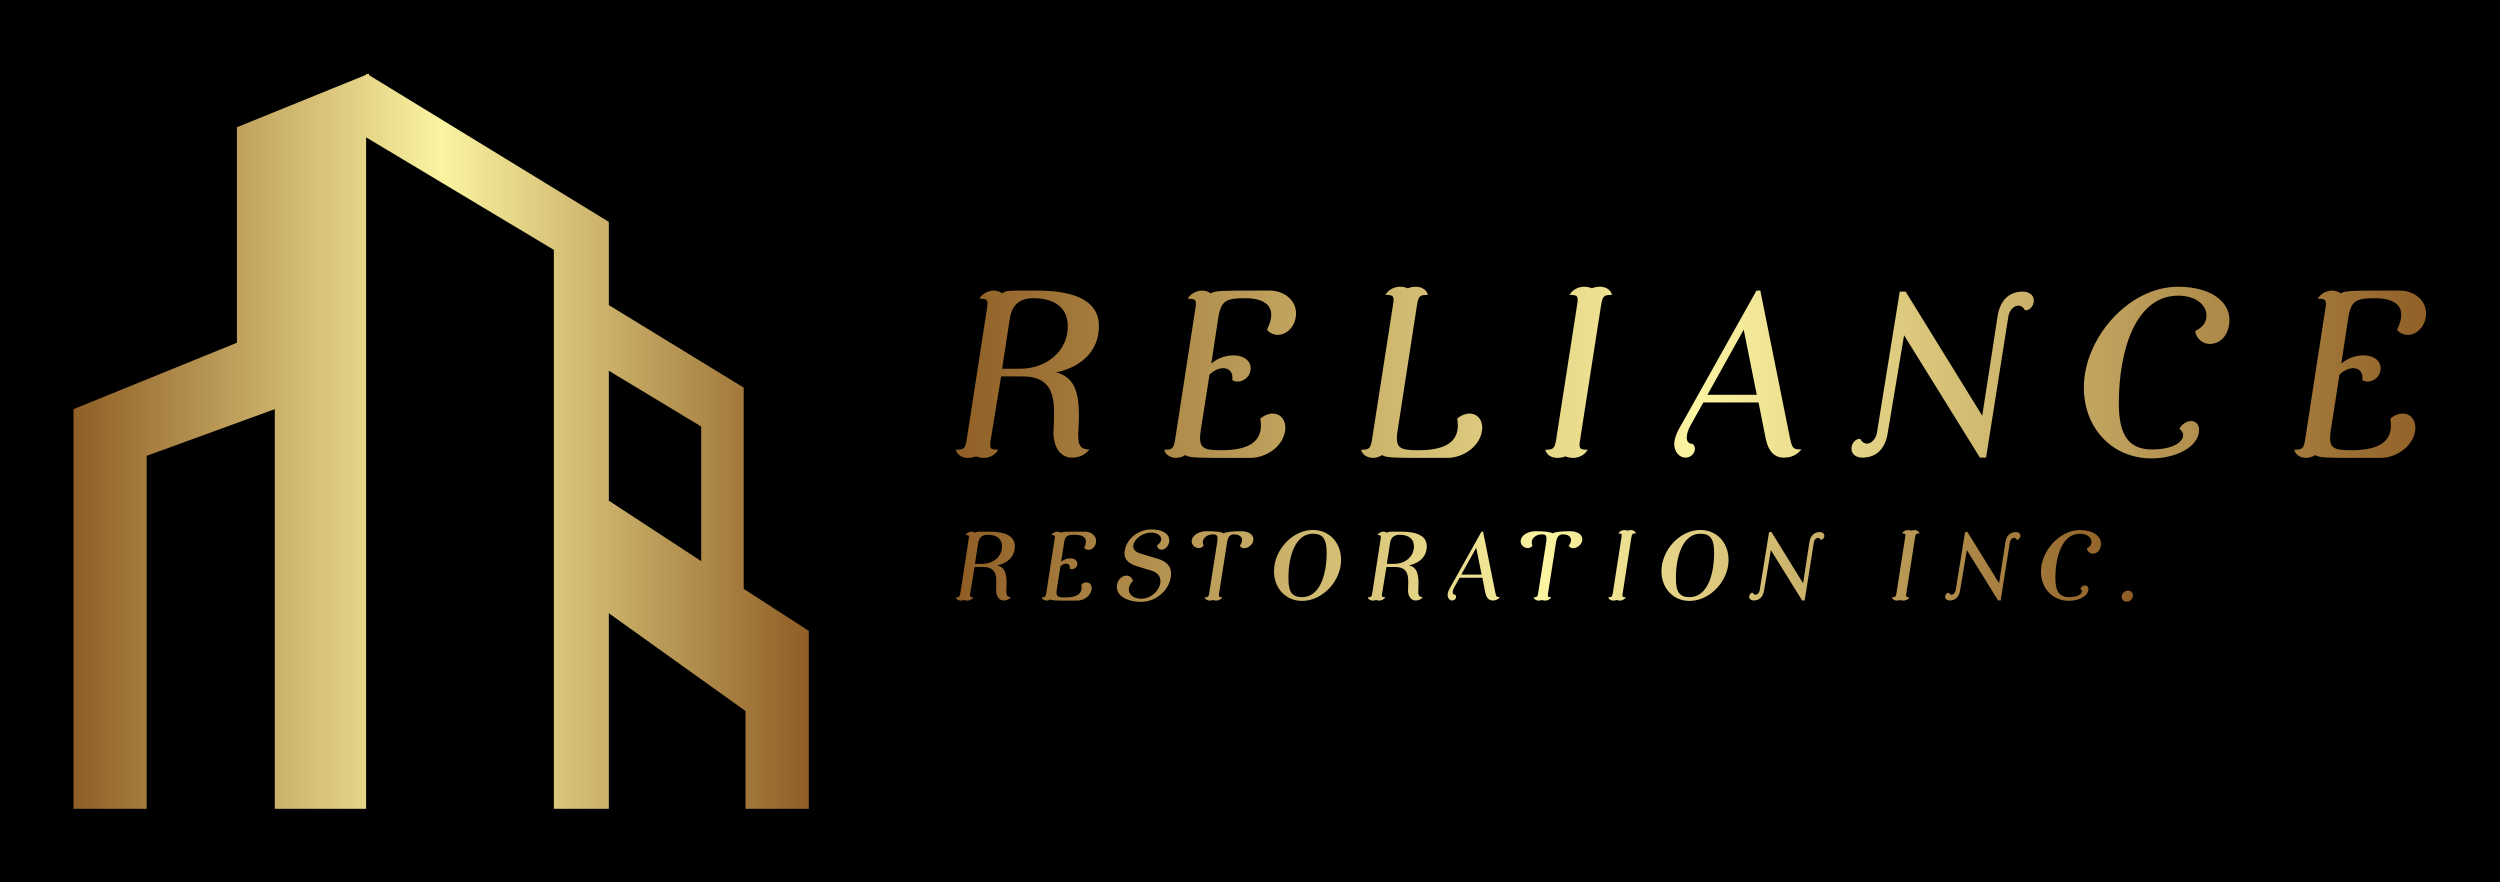 
        <svg xmlns="http://www.w3.org/2000/svg" xmlns:xlink="http://www.w3.org/1999/xlink" version="1.1" width="3187.5" 
        height="1125" viewBox="0 0 3187.5 1125">
			<rect fill="#000000" width="3187.5" height="1125"/>
			<g transform="scale(9.375) translate(10, 10)">
				<defs id="SvgjsDefs1419"><linearGradient id="SvgjsLinearGradient1426"><stop id="SvgjsStop1427" stop-color="#8f5e25" offset="0"></stop><stop id="SvgjsStop1428" stop-color="#fbf4a1" offset="0.5"></stop><stop id="SvgjsStop1429" stop-color="#8f5e25" offset="1"></stop></linearGradient><linearGradient id="SvgjsLinearGradient1430"><stop id="SvgjsStop1431" stop-color="#8f5e25" offset="0"></stop><stop id="SvgjsStop1432" stop-color="#fbf4a1" offset="0.5"></stop><stop id="SvgjsStop1433" stop-color="#8f5e25" offset="1"></stop></linearGradient><linearGradient id="SvgjsLinearGradient1434"><stop id="SvgjsStop1435" stop-color="#8f5e25" offset="0"></stop><stop id="SvgjsStop1436" stop-color="#fbf4a1" offset="0.5"></stop><stop id="SvgjsStop1437" stop-color="#8f5e25" offset="1"></stop></linearGradient></defs><g id="SvgjsG1420" featureKey="V4V1qj-0" transform="matrix(35.273,0,0,35.273,-38.166,-38.201)" fill="url(#SvgjsLinearGradient1426)"><g xmlns="http://www.w3.org/2000/svg"><path fill="url(#SvgjsLinearGradient1426)" d="M1.364,2.557l0.494-0.18v1.541h0.009H2.21V1.329l0.724,0.434v2.155h0.105h0.048h0.059V3.164l0.527,0.377   v0.377h0.244V3.232L3.666,3.07V2.294L3.146,1.976V1.655L2.221,1.089V1.083L2.215,1.086L2.21,1.083v0.005L1.712,1.29v0.831   l-0.63,0.256v1.541h0.282V2.557z M3.146,2.229l0.356,0.215v0.519L3.146,2.73V2.229z"></path></g></g><g id="SvgjsG1421" featureKey="nameFeature-0" transform="matrix(1.737,0,0,1.737,117.985,17.289)" fill="url(#SvgjsLinearGradient1430)"><path d="M11.62 19.48 c-0.4 0.48 -0.86 0.64 -1.38 0.64 c-0.92 0 -1.44 -0.86 -1.44 -1.96 c0.06 -2.04 0.44 -4.4 -2.44 -4.4 l-1.66 0 l-0.8 4.88 c-0.14 0.78 -0.06 0.86 0.58 0.86 c-0.22 0.42 -0.72 0.64 -1.12 0.64 c-0.24 0 -0.46 -0.04 -0.62 -0.12 c-0.2 0.08 -0.42 0.12 -0.66 0.12 c-0.4 0 -0.84 -0.22 -0.92 -0.64 c0.64 0 0.74 -0.08 0.86 -0.86 l1.56 -10.1 c0.14 -0.78 0.06 -0.86 -0.58 -0.86 c0.22 -0.42 0.72 -0.64 1.12 -0.64 c0.24 0 0.5 0.08 0.66 0.22 c0.36 -0.22 0.16 -0.22 2.6 -0.22 c3.36 -0.02 4.98 0.94 4.98 2.78 c0 1.98 -1.44 3.24 -3.36 3.62 c1.52 0.4 1.92 1.66 1.76 4.36 c-0.08 1.22 0.02 1.68 0.86 1.68 z M4.78 13.16 l1.4 0 c2.08 0 3.74 -1.38 3.74 -3.3 c0.02 -1.26 -0.78 -2.22 -2.7 -2.22 c-1.08 0 -1.68 0.54 -1.84 1.6 z M18.396 20.14 c-0.4 0 -0.84 -0.22 -0.92 -0.64 c0.64 0 0.74 -0.08 0.86 -0.86 l1.56 -10.1 c0.14 -0.78 0.06 -0.86 -0.58 -0.86 c0.22 -0.42 0.72 -0.64 1.12 -0.64 c0.24 0 0.5 0.08 0.66 0.22 c0.36 -0.22 1.08 -0.22 3.52 -0.22 l1.12 0 c1.28 0 2.4 1 1.96 2.4 c-0.38 1.06 -1.5 1.42 -2.18 0.68 c0.96 -1.94 -0.3 -2.48 -1.7 -2.48 c-1.46 0 -1.9 0.14 -2.12 1.58 l-0.54 3.54 c1.1 -0.98 3.08 -0.84 3.08 0.38 c0 0.82 -0.94 1.26 -1.44 0.9 c0.16 -1 -0.9 -1.26 -1.78 -0.42 l-0.68 4.34 c-0.22 1.44 0.16 1.58 1.62 1.58 c1.94 0 3.38 -0.54 3.04 -2.48 c0.9 -0.74 1.92 -0.38 1.96 0.68 c0 1.4 -1.44 2.4 -2.72 2.4 l-1.66 0 c-2.44 0 -3.16 0 -3.46 -0.22 c-0.2 0.14 -0.48 0.22 -0.72 0.22 z M34.532 19.92 c-0.2 0.14 -0.48 0.22 -0.72 0.22 c-0.4 0 -0.84 -0.22 -0.92 -0.64 c0.64 0 0.74 -0.08 0.86 -0.86 l1.62 -10.4 c0.14 -0.78 0.06 -0.86 -0.58 -0.86 c0.22 -0.42 0.72 -0.64 1.12 -0.64 c0.24 0 0.46 0.04 0.62 0.12 c0.2 -0.08 0.42 -0.12 0.66 -0.12 c0.4 0 0.84 0.22 0.92 0.64 c-0.64 0 -0.74 0.08 -0.86 0.86 l-1.5 9.72 c-0.24 1.44 0.16 1.58 1.62 1.58 c1.94 0 3.38 -0.54 3.04 -2.48 c0.9 -0.74 1.92 -0.38 1.96 0.68 c0 1.4 -1.44 2.4 -2.72 2.4 l-1.66 0 c-2.44 0 -3.16 0 -3.46 -0.22 z M51.668 8.24 l-1.62 10.4 c-0.14 0.78 -0.06 0.86 0.58 0.86 c-0.22 0.42 -0.72 0.64 -1.12 0.64 c-0.24 0 -0.46 -0.04 -0.62 -0.12 c-0.2 0.08 -0.42 0.12 -0.66 0.12 c-0.4 0 -0.84 -0.22 -0.92 -0.64 c0.64 0 0.74 -0.08 0.86 -0.86 l1.62 -10.4 c0.14 -0.78 0.06 -0.86 -0.58 -0.86 c0.22 -0.42 0.72 -0.64 1.12 -0.64 c0.24 0 0.46 0.04 0.62 0.12 c0.2 -0.08 0.42 -0.12 0.66 -0.12 c0.4 0 0.84 0.22 0.92 0.64 c-0.64 0 -0.74 0.08 -0.86 0.86 z M58.284 20.12 c-0.48 0 -0.88 -0.46 -0.88 -1.06 c0 -0.52 0.3 -1.1 0.66 -1.7 l5.78 -10.32 l0.3 0 l2.32 11.54 c0.18 0.82 0.24 0.9 0.9 0.9 c-0.4 0.48 -0.86 0.64 -1.38 0.64 c-1 0 -1.3 -0.92 -1.42 -1.5 l-0.56 -2.82 l-4.32 0 l-1.04 1.86 c-0.28 0.52 -0.48 1.38 0.2 1.38 c0.42 0.38 0.04 1.08 -0.56 1.08 z M60.004 15.2 l3.86 0 l-1.02 -5.1 z M73.28 18.14 l1.78 -11.02 l0.46 0 l6 9.72 l1.2 -7.78 c0.2 -1.32 0.96 -1.94 1.98 -1.94 c0.42 0 0.86 0.22 0.86 0.7 c0 0.42 -0.34 0.82 -0.7 0.76 c-0.34 -0.68 -1.16 -0.34 -1.3 0.52 l-1.74 11.02 l-0.48 0 l-5.94 -9.58 l-1.28 7.64 c-0.2 1.32 -0.96 1.94 -1.98 1.94 c-0.42 0 -0.86 -0.22 -0.86 -0.7 c0 -0.42 0.34 -0.82 0.7 -0.76 c0.34 0.68 1.16 0.34 1.3 -0.52 z M94.816 19.48 c2.3 0 2.86 -1.14 2.14 -1.6 c0.44 -0.86 1.54 -0.82 1.54 0.06 c0 1.36 -1.84 2.24 -3.72 2.24 c-3.06 0 -5.3 -2.34 -5.3 -5.56 c0 -3.82 3.48 -7.88 7.38 -7.88 c2.5 0 4.02 1.12 4.02 2.6 c0 0.96 -0.54 1.88 -1.56 1.88 c-0.48 0 -1.06 -0.4 -1.12 -1 c0.66 -0.36 0.88 -0.72 0.88 -1.28 c0 -0.64 -0.68 -1.5 -2.22 -1.5 c-3.32 0 -4.64 4.26 -4.64 8.4 c-0.02 2.68 0.9 3.64 2.6 3.64 z M106.872 20.14 c-0.4 0 -0.84 -0.22 -0.92 -0.64 c0.64 0 0.74 -0.08 0.86 -0.86 l1.56 -10.1 c0.14 -0.78 0.06 -0.86 -0.58 -0.86 c0.22 -0.42 0.72 -0.64 1.12 -0.64 c0.24 0 0.5 0.08 0.66 0.22 c0.36 -0.22 1.08 -0.22 3.52 -0.22 l1.12 0 c1.28 0 2.4 1 1.96 2.4 c-0.38 1.06 -1.5 1.42 -2.18 0.68 c0.96 -1.94 -0.3 -2.48 -1.7 -2.48 c-1.46 0 -1.9 0.14 -2.12 1.58 l-0.54 3.54 c1.1 -0.98 3.08 -0.84 3.08 0.38 c0 0.82 -0.94 1.26 -1.44 0.9 c0.16 -1 -0.9 -1.26 -1.78 -0.42 l-0.68 4.34 c-0.22 1.44 0.16 1.58 1.62 1.58 c1.94 0 3.38 -0.54 3.04 -2.48 c0.9 -0.74 1.92 -0.38 1.96 0.68 c0 1.4 -1.44 2.4 -2.72 2.4 l-1.66 0 c-2.44 0 -3.16 0 -3.46 -0.22 c-0.2 0.14 -0.48 0.22 -0.72 0.22 z"></path></g><g id="SvgjsG1422" featureKey="KAJiUP-0" transform="matrix(0.716,0,0,0.716,119.17,57.262)" fill="url(#SvgjsLinearGradient1434)"><path d="M11.62 19.48 c-0.4 0.48 -0.86 0.64 -1.38 0.64 c-0.92 0 -1.44 -0.86 -1.44 -1.96 c0.06 -2.04 0.44 -4.4 -2.44 -4.4 l-1.66 0 l-0.8 4.88 c-0.14 0.78 -0.06 0.86 0.58 0.86 c-0.22 0.42 -0.72 0.64 -1.12 0.64 c-0.24 0 -0.46 -0.04 -0.62 -0.12 c-0.2 0.08 -0.42 0.12 -0.66 0.12 c-0.4 0 -0.84 -0.22 -0.92 -0.64 c0.64 0 0.74 -0.08 0.86 -0.86 l1.56 -10.1 c0.14 -0.78 0.06 -0.86 -0.58 -0.86 c0.22 -0.42 0.72 -0.64 1.12 -0.64 c0.24 0 0.5 0.08 0.66 0.22 c0.36 -0.22 0.16 -0.22 2.6 -0.22 c3.36 -0.02 4.98 0.94 4.98 2.78 c0 1.98 -1.44 3.24 -3.36 3.62 c1.52 0.4 1.92 1.66 1.76 4.36 c-0.08 1.22 0.02 1.68 0.86 1.68 z M4.78 13.16 l1.4 0 c2.08 0 3.74 -1.38 3.74 -3.3 c0.02 -1.26 -0.78 -2.22 -2.7 -2.22 c-1.08 0 -1.68 0.54 -1.84 1.6 z M18.396 20.14 c-0.4 0 -0.84 -0.22 -0.92 -0.64 c0.64 0 0.74 -0.08 0.86 -0.86 l1.56 -10.1 c0.14 -0.78 0.06 -0.86 -0.58 -0.86 c0.22 -0.42 0.72 -0.64 1.12 -0.64 c0.24 0 0.5 0.08 0.66 0.22 c0.36 -0.22 1.08 -0.22 3.52 -0.22 l1.12 0 c1.28 0 2.4 1 1.96 2.4 c-0.38 1.06 -1.5 1.42 -2.18 0.68 c0.96 -1.94 -0.3 -2.48 -1.7 -2.48 c-1.46 0 -1.9 0.14 -2.12 1.58 l-0.54 3.54 c1.1 -0.98 3.08 -0.84 3.08 0.38 c0 0.82 -0.94 1.26 -1.44 0.9 c0.16 -1 -0.9 -1.26 -1.78 -0.42 l-0.68 4.34 c-0.22 1.44 0.16 1.58 1.62 1.58 c1.94 0 3.38 -0.54 3.04 -2.48 c0.9 -0.74 1.92 -0.38 1.96 0.68 c0 1.4 -1.44 2.4 -2.72 2.4 l-1.66 0 c-2.44 0 -3.16 0 -3.46 -0.22 c-0.2 0.14 -0.48 0.22 -0.72 0.22 z M36.372 20.38 c-2.9 0 -4.64 -1.26 -4.64 -2.82 c0 -2.16 2.52 -3 3.06 -1.16 c-1.6 1.6 -0.6 3.38 1.58 3.38 c3.18 0 5.34 -4.36 1.88 -5.34 l-2.42 -0.74 c-1.84 -0.54 -2.62 -1.28 -2.64 -2.5 c0 -2.44 2.38 -4.58 5.1 -4.58 c2.1 0 3.38 0.8 3.4 2.08 c0 1.68 -2.08 2.52 -2.32 0.94 c1.6 -1.1 0.54 -2.42 -1.1 -2.42 c-2.64 0 -4.98 3.1 -2.12 3.96 l3.56 1.08 c1.54 0.5 2.32 1.42 2.32 2.74 c0 2.84 -2.66 5.38 -5.66 5.38 z M49.348 20.14 c-0.4 0 -0.84 -0.22 -0.92 -0.64 c0.64 0 0.74 -0.08 0.86 -0.86 l1.52 -9.66 c0.14 -0.92 0.02 -1.38 -0.6 -1.42 c-1.32 -0.12 -2.58 0.86 -2 2.16 c-0.78 0.94 -2.24 0.24 -2.26 -0.78 c0 -1.28 1.46 -1.96 2.78 -1.98 c1.9 0 2.96 0.14 3.28 0.42 c0.4 -0.28 1.56 -0.42 3.4 -0.42 c1.34 0.02 2.24 0.62 2.26 1.52 c0 1.38 -1.98 2.32 -2.58 1.22 c1 -1.32 0.12 -2.22 -1.2 -2.14 c-0.7 0.04 -1.06 0.52 -1.2 1.42 l-1.52 9.66 c-0.12 0.78 -0.06 0.86 0.58 0.86 c-0.22 0.42 -0.72 0.64 -1.12 0.64 c-0.24 0 -0.46 -0.04 -0.62 -0.12 c-0.2 0.08 -0.42 0.12 -0.66 0.12 z M66.904 20.2 c-3.08 0 -5.34 -2.4 -5.32 -5.66 c0 -4 3.48 -7.82 7.4 -7.82 c3.1 0 5.38 2.44 5.34 5.74 c0 3.88 -3.46 7.74 -7.42 7.74 z M66.924 19.48 c3.38 0 4.66 -4.28 4.66 -8.46 c0 -2.6 -0.74 -3.58 -2.62 -3.58 c-3.32 0 -4.64 4.26 -4.64 8.4 c-0.02 2.68 0.7 3.64 2.6 3.64 z M89.86 19.48 c-0.4 0.48 -0.86 0.64 -1.38 0.64 c-0.92 0 -1.44 -0.86 -1.44 -1.96 c0.06 -2.04 0.44 -4.4 -2.44 -4.4 l-1.66 0 l-0.8 4.88 c-0.14 0.78 -0.06 0.86 0.58 0.86 c-0.22 0.42 -0.72 0.64 -1.12 0.64 c-0.24 0 -0.46 -0.04 -0.62 -0.12 c-0.2 0.08 -0.42 0.12 -0.66 0.12 c-0.4 0 -0.84 -0.22 -0.92 -0.64 c0.64 0 0.74 -0.08 0.86 -0.86 l1.56 -10.1 c0.14 -0.78 0.06 -0.86 -0.58 -0.86 c0.22 -0.42 0.72 -0.64 1.12 -0.64 c0.24 0 0.5 0.08 0.66 0.22 c0.36 -0.22 0.16 -0.22 2.6 -0.22 c3.36 -0.02 4.98 0.94 4.98 2.78 c0 1.98 -1.44 3.24 -3.36 3.62 c1.52 0.4 1.92 1.66 1.76 4.36 c-0.08 1.22 0.02 1.68 0.86 1.68 z M83.02 13.16 l1.4 0 c2.08 0 3.74 -1.38 3.74 -3.3 c0.02 -1.26 -0.78 -2.22 -2.7 -2.22 c-1.08 0 -1.68 0.54 -1.84 1.6 z M95.436 20.12 c-0.48 0 -0.88 -0.46 -0.88 -1.06 c0 -0.52 0.3 -1.1 0.66 -1.7 l5.78 -10.32 l0.3 0 l2.32 11.54 c0.18 0.82 0.24 0.9 0.9 0.9 c-0.4 0.48 -0.86 0.64 -1.38 0.64 c-1 0 -1.3 -0.92 -1.42 -1.5 l-0.56 -2.82 l-4.32 0 l-1.04 1.86 c-0.28 0.52 -0.48 1.38 0.2 1.38 c0.42 0.38 0.04 1.08 -0.56 1.08 z M97.156 15.2 l3.86 0 l-1.02 -5.1 z M111.832 20.14 c-0.4 0 -0.84 -0.22 -0.92 -0.64 c0.64 0 0.74 -0.08 0.86 -0.86 l1.52 -9.66 c0.14 -0.92 0.02 -1.38 -0.6 -1.42 c-1.32 -0.12 -2.58 0.86 -2 2.16 c-0.78 0.94 -2.24 0.24 -2.26 -0.78 c0 -1.28 1.46 -1.96 2.78 -1.98 c1.9 0 2.96 0.14 3.28 0.42 c0.4 -0.28 1.56 -0.42 3.4 -0.42 c1.34 0.02 2.24 0.62 2.26 1.52 c0 1.38 -1.98 2.32 -2.58 1.22 c1 -1.32 0.12 -2.22 -1.2 -2.14 c-0.7 0.04 -1.06 0.52 -1.2 1.42 l-1.52 9.66 c-0.12 0.78 -0.06 0.86 0.58 0.86 c-0.22 0.42 -0.72 0.64 -1.12 0.64 c-0.24 0 -0.46 -0.04 -0.62 -0.12 c-0.2 0.08 -0.42 0.12 -0.66 0.12 z M129.448 8.24 l-1.62 10.4 c-0.14 0.78 -0.06 0.86 0.58 0.86 c-0.22 0.42 -0.72 0.64 -1.12 0.64 c-0.24 0 -0.46 -0.04 -0.62 -0.12 c-0.2 0.08 -0.42 0.12 -0.66 0.12 c-0.4 0 -0.84 -0.22 -0.92 -0.64 c0.64 0 0.74 -0.08 0.86 -0.86 l1.62 -10.4 c0.14 -0.78 0.06 -0.86 -0.58 -0.86 c0.22 -0.42 0.72 -0.64 1.12 -0.64 c0.24 0 0.46 0.04 0.62 0.12 c0.2 -0.08 0.42 -0.12 0.66 -0.12 c0.4 0 0.84 0.22 0.92 0.64 c-0.64 0 -0.74 0.08 -0.86 0.86 z M140.504 20.2 c-3.08 0 -5.34 -2.4 -5.32 -5.66 c0 -4 3.48 -7.82 7.4 -7.82 c3.1 0 5.38 2.44 5.34 5.74 c0 3.88 -3.46 7.74 -7.42 7.74 z M140.524 19.48 c3.38 0 4.66 -4.28 4.66 -8.46 c0 -2.6 -0.74 -3.58 -2.62 -3.58 c-3.32 0 -4.64 4.26 -4.64 8.4 c-0.02 2.68 0.7 3.64 2.6 3.64 z M153.84 18.14 l1.78 -11.02 l0.46 0 l6 9.72 l1.2 -7.78 c0.2 -1.32 0.96 -1.94 1.98 -1.94 c0.42 0 0.86 0.22 0.86 0.7 c0 0.42 -0.34 0.82 -0.7 0.76 c-0.34 -0.68 -1.16 -0.34 -1.3 0.52 l-1.74 11.02 l-0.48 0 l-5.94 -9.58 l-1.28 7.64 c-0.2 1.32 -0.96 1.94 -1.98 1.94 c-0.42 0 -0.86 -0.22 -0.86 -0.7 c0 -0.42 0.34 -0.82 0.7 -0.76 c0.34 0.68 1.16 0.34 1.3 -0.52 z M183.332 8.24 l-1.62 10.4 c-0.14 0.78 -0.06 0.86 0.58 0.86 c-0.22 0.42 -0.72 0.64 -1.12 0.64 c-0.24 0 -0.46 -0.04 -0.62 -0.12 c-0.2 0.08 -0.42 0.12 -0.66 0.12 c-0.4 0 -0.84 -0.22 -0.92 -0.64 c0.64 0 0.74 -0.08 0.86 -0.86 l1.62 -10.4 c0.14 -0.78 0.06 -0.86 -0.58 -0.86 c0.22 -0.42 0.72 -0.64 1.12 -0.64 c0.24 0 0.46 0.04 0.62 0.12 c0.2 -0.08 0.42 -0.12 0.66 -0.12 c0.4 0 0.84 0.22 0.92 0.64 c-0.64 0 -0.74 0.08 -0.86 0.86 z M191.068 18.14 l1.78 -11.02 l0.46 0 l6 9.72 l1.2 -7.78 c0.2 -1.32 0.96 -1.94 1.98 -1.94 c0.42 0 0.86 0.22 0.86 0.7 c0 0.42 -0.34 0.82 -0.7 0.76 c-0.34 -0.68 -1.16 -0.34 -1.3 0.52 l-1.74 11.02 l-0.48 0 l-5.94 -9.58 l-1.28 7.64 c-0.2 1.32 -0.96 1.94 -1.98 1.94 c-0.42 0 -0.86 -0.22 -0.86 -0.7 c0 -0.42 0.34 -0.82 0.7 -0.76 c0.34 0.68 1.16 0.34 1.3 -0.52 z M212.604 19.48 c2.3 0 2.86 -1.14 2.14 -1.6 c0.44 -0.86 1.54 -0.82 1.54 0.06 c0 1.36 -1.84 2.24 -3.72 2.24 c-3.06 0 -5.3 -2.34 -5.3 -5.56 c0 -3.82 3.48 -7.88 7.38 -7.88 c2.5 0 4.02 1.12 4.02 2.6 c0 0.96 -0.54 1.88 -1.56 1.88 c-0.48 0 -1.06 -0.4 -1.12 -1 c0.66 -0.36 0.88 -0.72 0.88 -1.28 c0 -0.64 -0.68 -1.5 -2.22 -1.5 c-3.32 0 -4.64 4.26 -4.64 8.4 c-0.02 2.68 0.9 3.64 2.6 3.64 z M223.52 20.34 c-0.6 0 -1 -0.48 -0.92 -1.06 c0.08 -0.56 0.64 -1.04 1.22 -1.04 c0.56 0 0.98 0.48 0.9 1.08 s-0.6 1.02 -1.2 1.02 z"></path></g>
			</g>
		</svg>
	